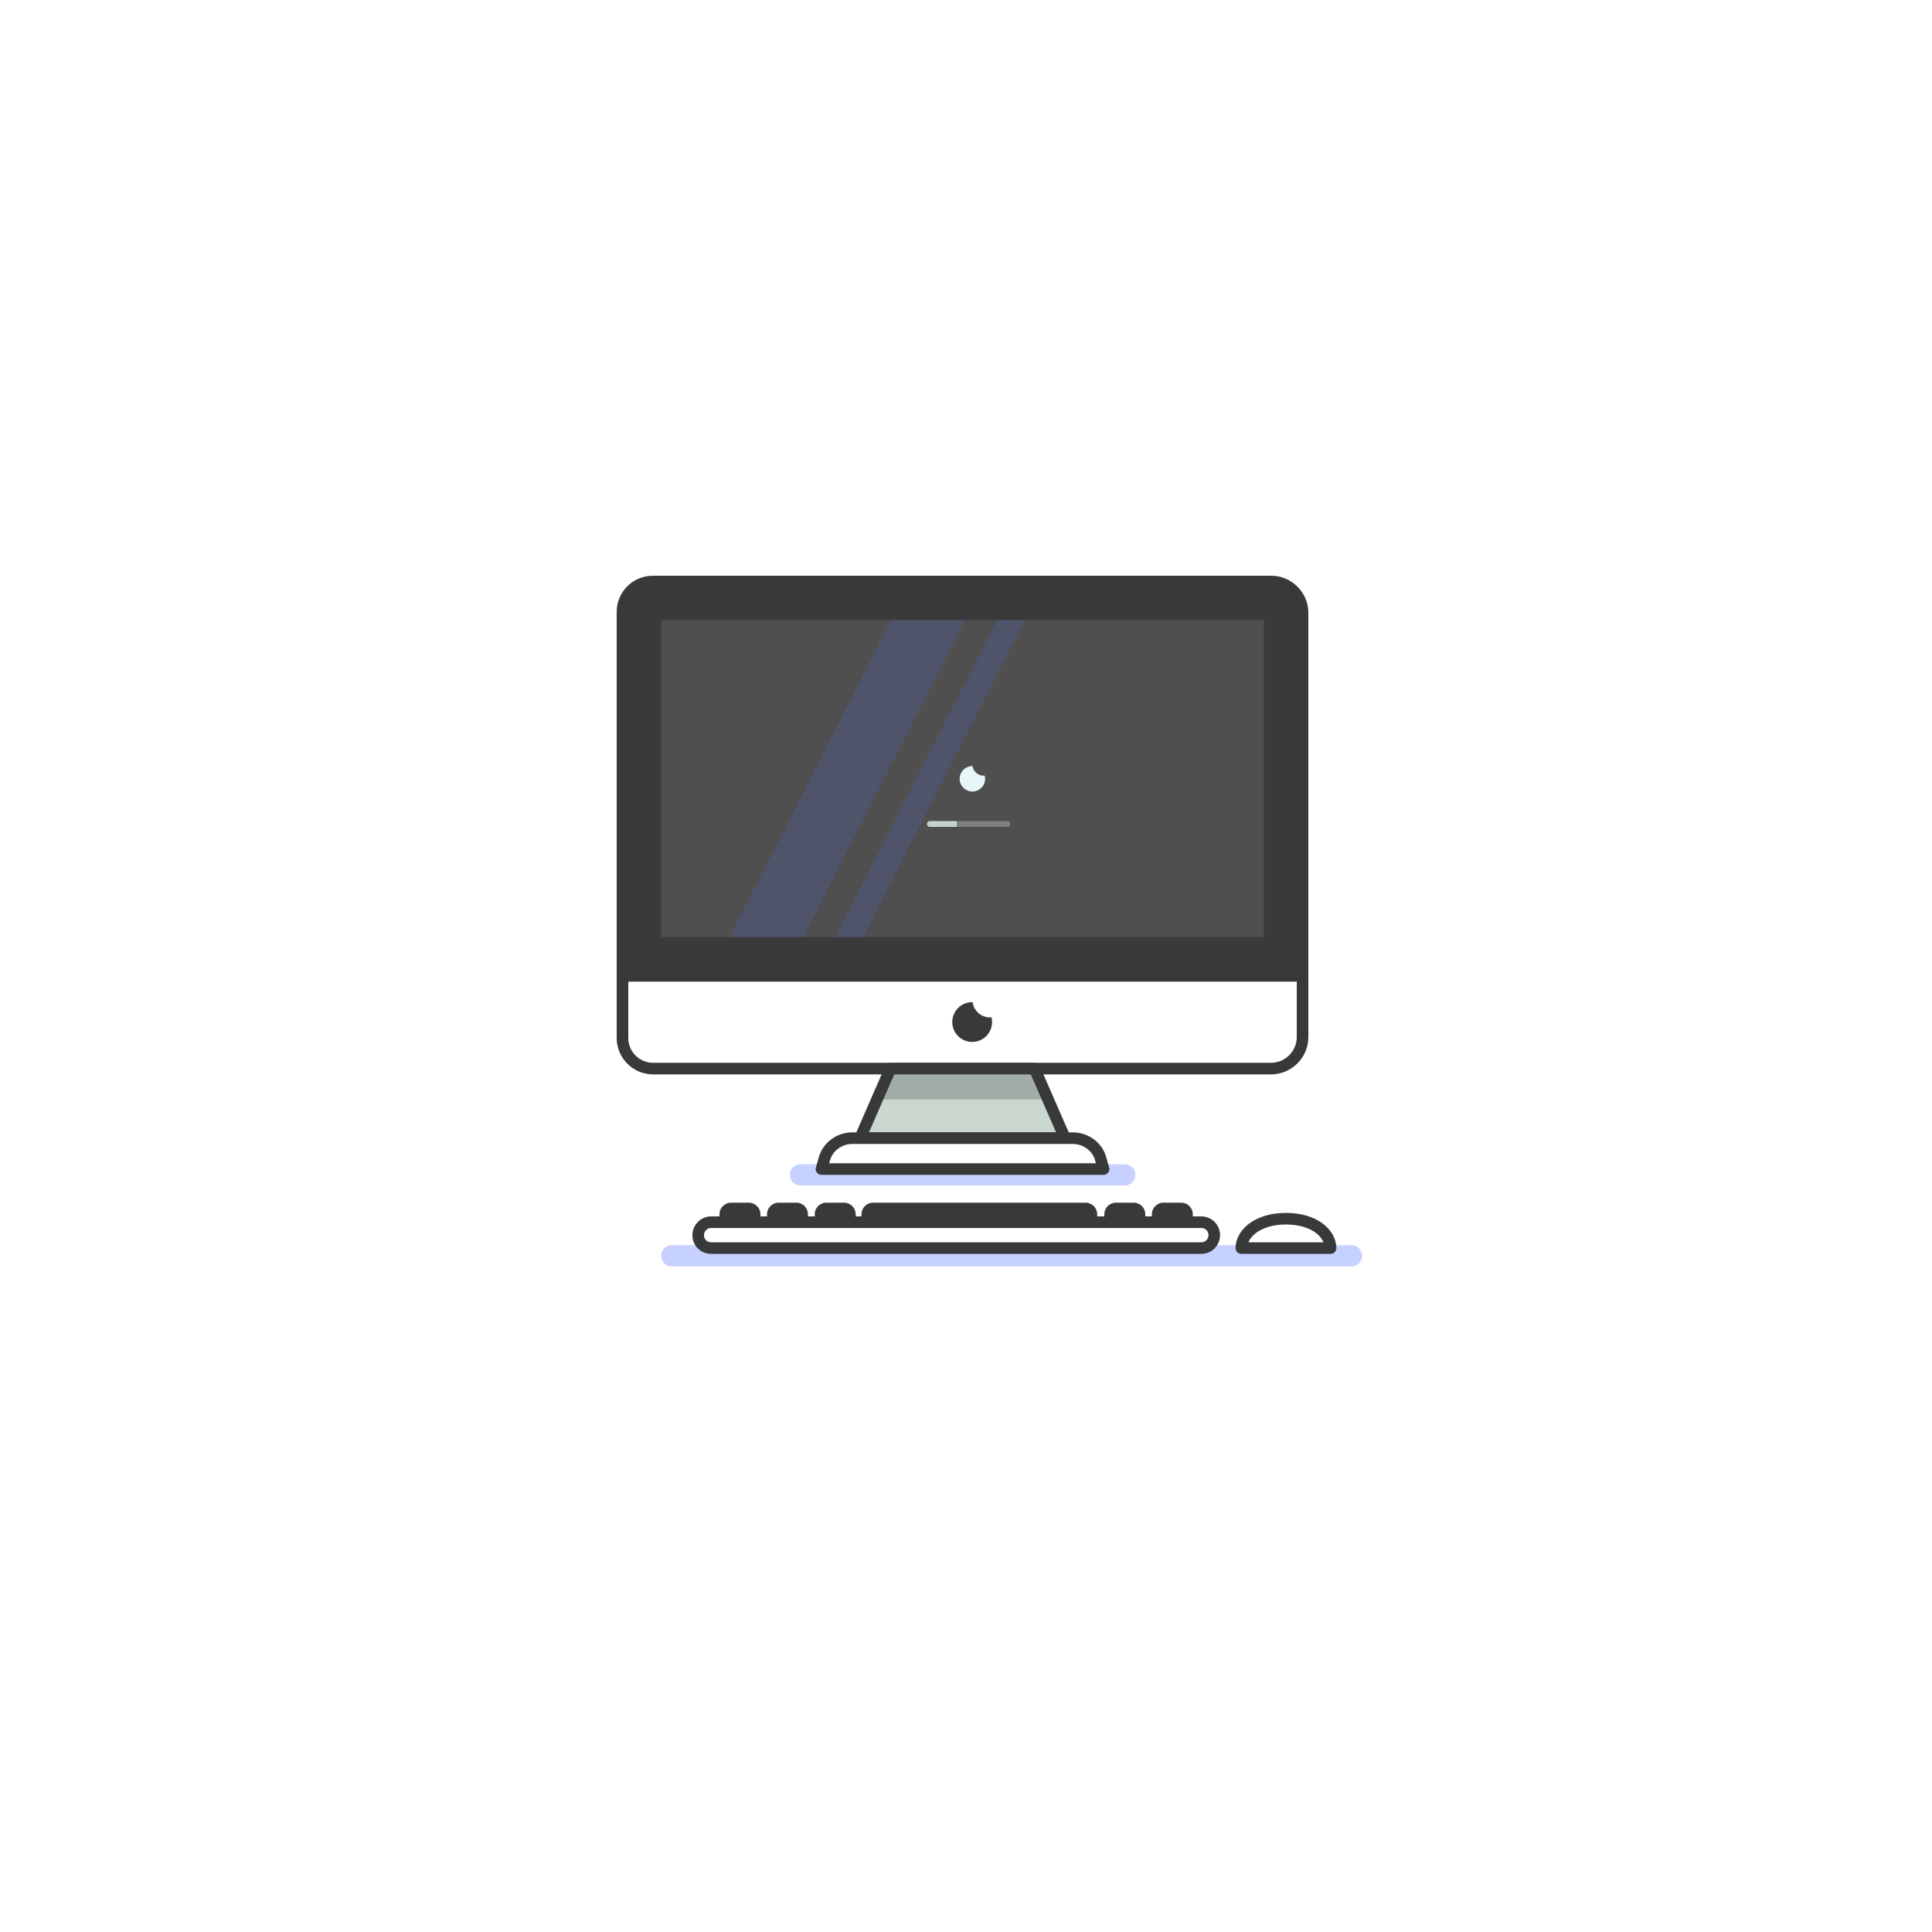 <?xml version="1.0" encoding="utf-8"?>
<!-- Generator: Adobe Illustrator 23.1.1, SVG Export Plug-In . SVG Version: 6.00 Build 0)  -->
<svg version="1.1" id="Layer_1" xmlns="http://www.w3.org/2000/svg" xmlns:xlink="http://www.w3.org/1999/xlink" x="0px" y="0px"
	 viewBox="0 0 1000 1000" style="enable-background:new 0 0 1000 1000;" xml:space="preserve">
<style type="text/css">
	.st0{fill:#ffffff;}
	.st2{opacity:0.32;fill:#4D70FF;}
	.st3{fill:#383939;}
	.st4{fill:#3A3A3A;}
	.st5{fill:none;stroke:#383939;stroke-width:6;stroke-linecap:round;stroke-linejoin:round;stroke-miterlimit:10;}
	.st6{fill:#4F4F4F;}
	.st7{fill:#ffffff;}
	.st8{fill:#ffffff;}
	.st9{fill:#CAD8D0;}
	.st10{fill:#A1ADA6;}
	.st11{fill:#ffffff;}
	.st12{fill:#E7F7F7;}
	.st13{opacity:0.16;fill:#4D70FF;}
	.st14{opacity:0.38;}
	.st15{fill:#C2D3C9;}
</style>
<rect id="XMLID_12_" class="st0" width="1000" height="1000"/>
<path id="XMLID_5_" class="st2" d="M582.2,613.6H414.3c-3,0-5.5-2.5-5.5-5.5l0,0c0-3,2.5-5.5,5.5-5.5h167.9c3,0,5.5,2.5,5.5,5.5l0,0
	C587.7,611.1,585.2,613.6,582.2,613.6z"/>
<path id="XMLID_3_" class="st2" d="M699.5,655.5H347.7c-3,0-5.5-2.5-5.5-5.5v0c0-3,2.5-5.5,5.5-5.5h351.8c3,0,5.5,2.5,5.5,5.5v0
	C705,653.1,702.5,655.5,699.5,655.5z"/>
<path id="XMLID_7_" class="st3" d="M674.2,505.1h-352V316.7c0-8.7,7-15.7,15.7-15.7H658c8.9,0,16.2,7.3,16.2,16.2V505.1z"/>
<path id="XMLID_30_" class="st4" d="M328.2,490.1v-174c0-5,4-9,9-9h322c5,0,9,4,9,9v174c0,5-4,9-9,9h-322
	C332.3,499.1,328.2,495,328.2,490.1z"/>
<path id="XMLID_18_" class="st5" d="M674.2,505.1h-352V316.7c0-8.7,7-15.7,15.7-15.7H658c8.9,0,16.2,7.3,16.2,16.2V505.1z"/>
<rect id="XMLID_10_" x="416.2" y="247.1" transform="matrix(-1.836970e-16 1 -1 -1.836970e-16 901.285 -95.18)" class="st6" width="164" height="312"/>
<path id="XMLID_19_" class="st7" d="M657.9,553.1H338c-8.7,0-15.8-7.1-15.8-15.8v-32.2h352v31.7
	C674.2,545.7,666.9,553.1,657.9,553.1z"/>
<path id="XMLID_4_" class="st8" d="M338,545.1c-4.3,0-7.8-3.5-7.8-7.8v-28.9h336v28.4c0,4.6-3.7,8.3-8.3,8.3H338z"/>
<path id="XMLID_6_" class="st5" d="M657.9,553.1H338c-8.7,0-15.8-7.1-15.8-15.8v-32.2h352v31.7C674.2,545.7,666.9,553.1,657.9,553.1
	z"/>
<polygon id="XMLID_22_" class="st9" points="551.2,589.1 445.2,589.1 460.9,553.1 535.5,553.1 "/>
<polygon id="XMLID_27_" class="st10" points="542.5,569.1 535.5,553.1 460.9,553.1 453.9,569.1 "/>
<polygon id="XMLID_1_" class="st5" points="551.2,589.1 445.2,589.1 460.9,553.1 535.5,553.1 "/>
<path id="XMLID_23_" class="st11" d="M571.2,605.1h-146l1.5-5.3c1.8-6.3,7.7-10.7,14.5-10.7h114c6.8,0,12.8,4.4,14.5,10.7
	L571.2,605.1z"/>
<path id="XMLID_9_" class="st5" d="M571.2,605.1h-146l1.5-5.3c1.8-6.3,7.7-10.7,14.5-10.7h114c6.8,0,12.8,4.4,14.5,10.7L571.2,605.1
	z"/>
<path id="XMLID_24_" class="st11" d="M368.1,646h253.7c3.7,0,6.7-3,6.7-6.7l0,0c0-3.7-3-6.7-6.7-6.7H368.1c-3.7,0-6.7,3-6.7,6.7l0,0
	C361.3,643,364.3,646,368.1,646z"/>
<path id="XMLID_8_" class="st5" d="M368.1,646h253.7c3.7,0,6.7-3,6.7-6.7l0,0c0-3.7-3-6.7-6.7-6.7H368.1c-3.7,0-6.7,3-6.7,6.7l0,0
	C361.3,643,364.3,646,368.1,646z"/>
<path id="XMLID_11_" class="st3" d="M445.9,632.5h122v-4c0-3.3-2.7-6-6-6h-110c-3.3,0-6,2.7-6,6V632.5z"/>
<path id="XMLID_13_" class="st3" d="M421.7,632.5h21.2v-4c0-3.3-2.7-6-6-6h-9.2c-3.3,0-6,2.7-6,6V632.5z"/>
<path id="XMLID_14_" class="st3" d="M397,632.5h21.2v-4c0-3.3-2.7-6-6-6H403c-3.3,0-6,2.7-6,6V632.5z"/>
<path id="XMLID_17_" class="st3" d="M596.2,632.5h21.2v-4c0-3.3-2.7-6-6-6h-9.2c-3.3,0-6,2.7-6,6V632.5z"/>
<path id="XMLID_16_" class="st3" d="M571.6,632.5h21.2v-4c0-3.3-2.7-6-6-6h-9.2c-3.3,0-6,2.7-6,6V632.5z"/>
<path id="XMLID_15_" class="st3" d="M372.4,632.5h21.2v-4c0-3.3-2.7-6-6-6h-9.2c-3.3,0-6,2.7-6,6V632.5z"/>
<path id="XMLID_25_" class="st11" d="M688.7,646c-0.1-7.6-8.4-15.2-23.1-15.2c-14.6,0-23,7.6-23.1,15.2H688.7z"/>
<path id="XMLID_20_" class="st5" d="M688.7,646c-0.1-7.6-8.4-15.2-23.1-15.2c-14.6,0-23,7.6-23.1,15.2H688.7z"/>
<path id="XMLID_21_" class="st3" d="M512.4,526.6c-4.6,0-8.4-3.4-9-7.9c-0.1,0-0.1,0-0.2,0c-5.7,0-10.3,4.6-10.3,10.3
	s4.6,10.3,10.3,10.3s10.3-4.6,10.3-10.3c0-0.9-0.1-1.7-0.3-2.5C512.9,526.6,512.7,526.6,512.4,526.6z"/>
<path id="XMLID_31_" class="st12" d="M509.1,401.5c-2.9,0-5.4-2.2-5.7-5c0,0-0.1,0-0.1,0c-3.6,0-6.6,3-6.6,6.6s3,6.6,6.6,6.6
	s6.6-3,6.6-6.6c0-0.6-0.1-1.1-0.2-1.6C509.4,401.5,509.3,401.5,509.1,401.5z"/>
<polygon id="XMLID_28_" class="st13" points="377.6,485.1 415.8,485.1 499.4,321.1 461.2,321.1 "/>
<polygon id="XMLID_29_" class="st13" points="446.7,485.1 530.3,321.1 516,321.1 432.4,485.1 "/>
<g id="XMLID_32_" class="st14">
	<path id="XMLID_34_" class="st15" d="M521.5,428h-40.2c-0.8,0-1.5-0.7-1.5-1.5s0.7-1.5,1.5-1.5h40.2c0.8,0,1.5,0.7,1.5,1.5
		S522.3,428,521.5,428z"/>
</g>
<path id="XMLID_37_" class="st15" d="M495.2,425h-13.9c-0.8,0-1.5,0.7-1.5,1.5s0.7,1.5,1.5,1.5h13.9V425z"/>
</svg>
